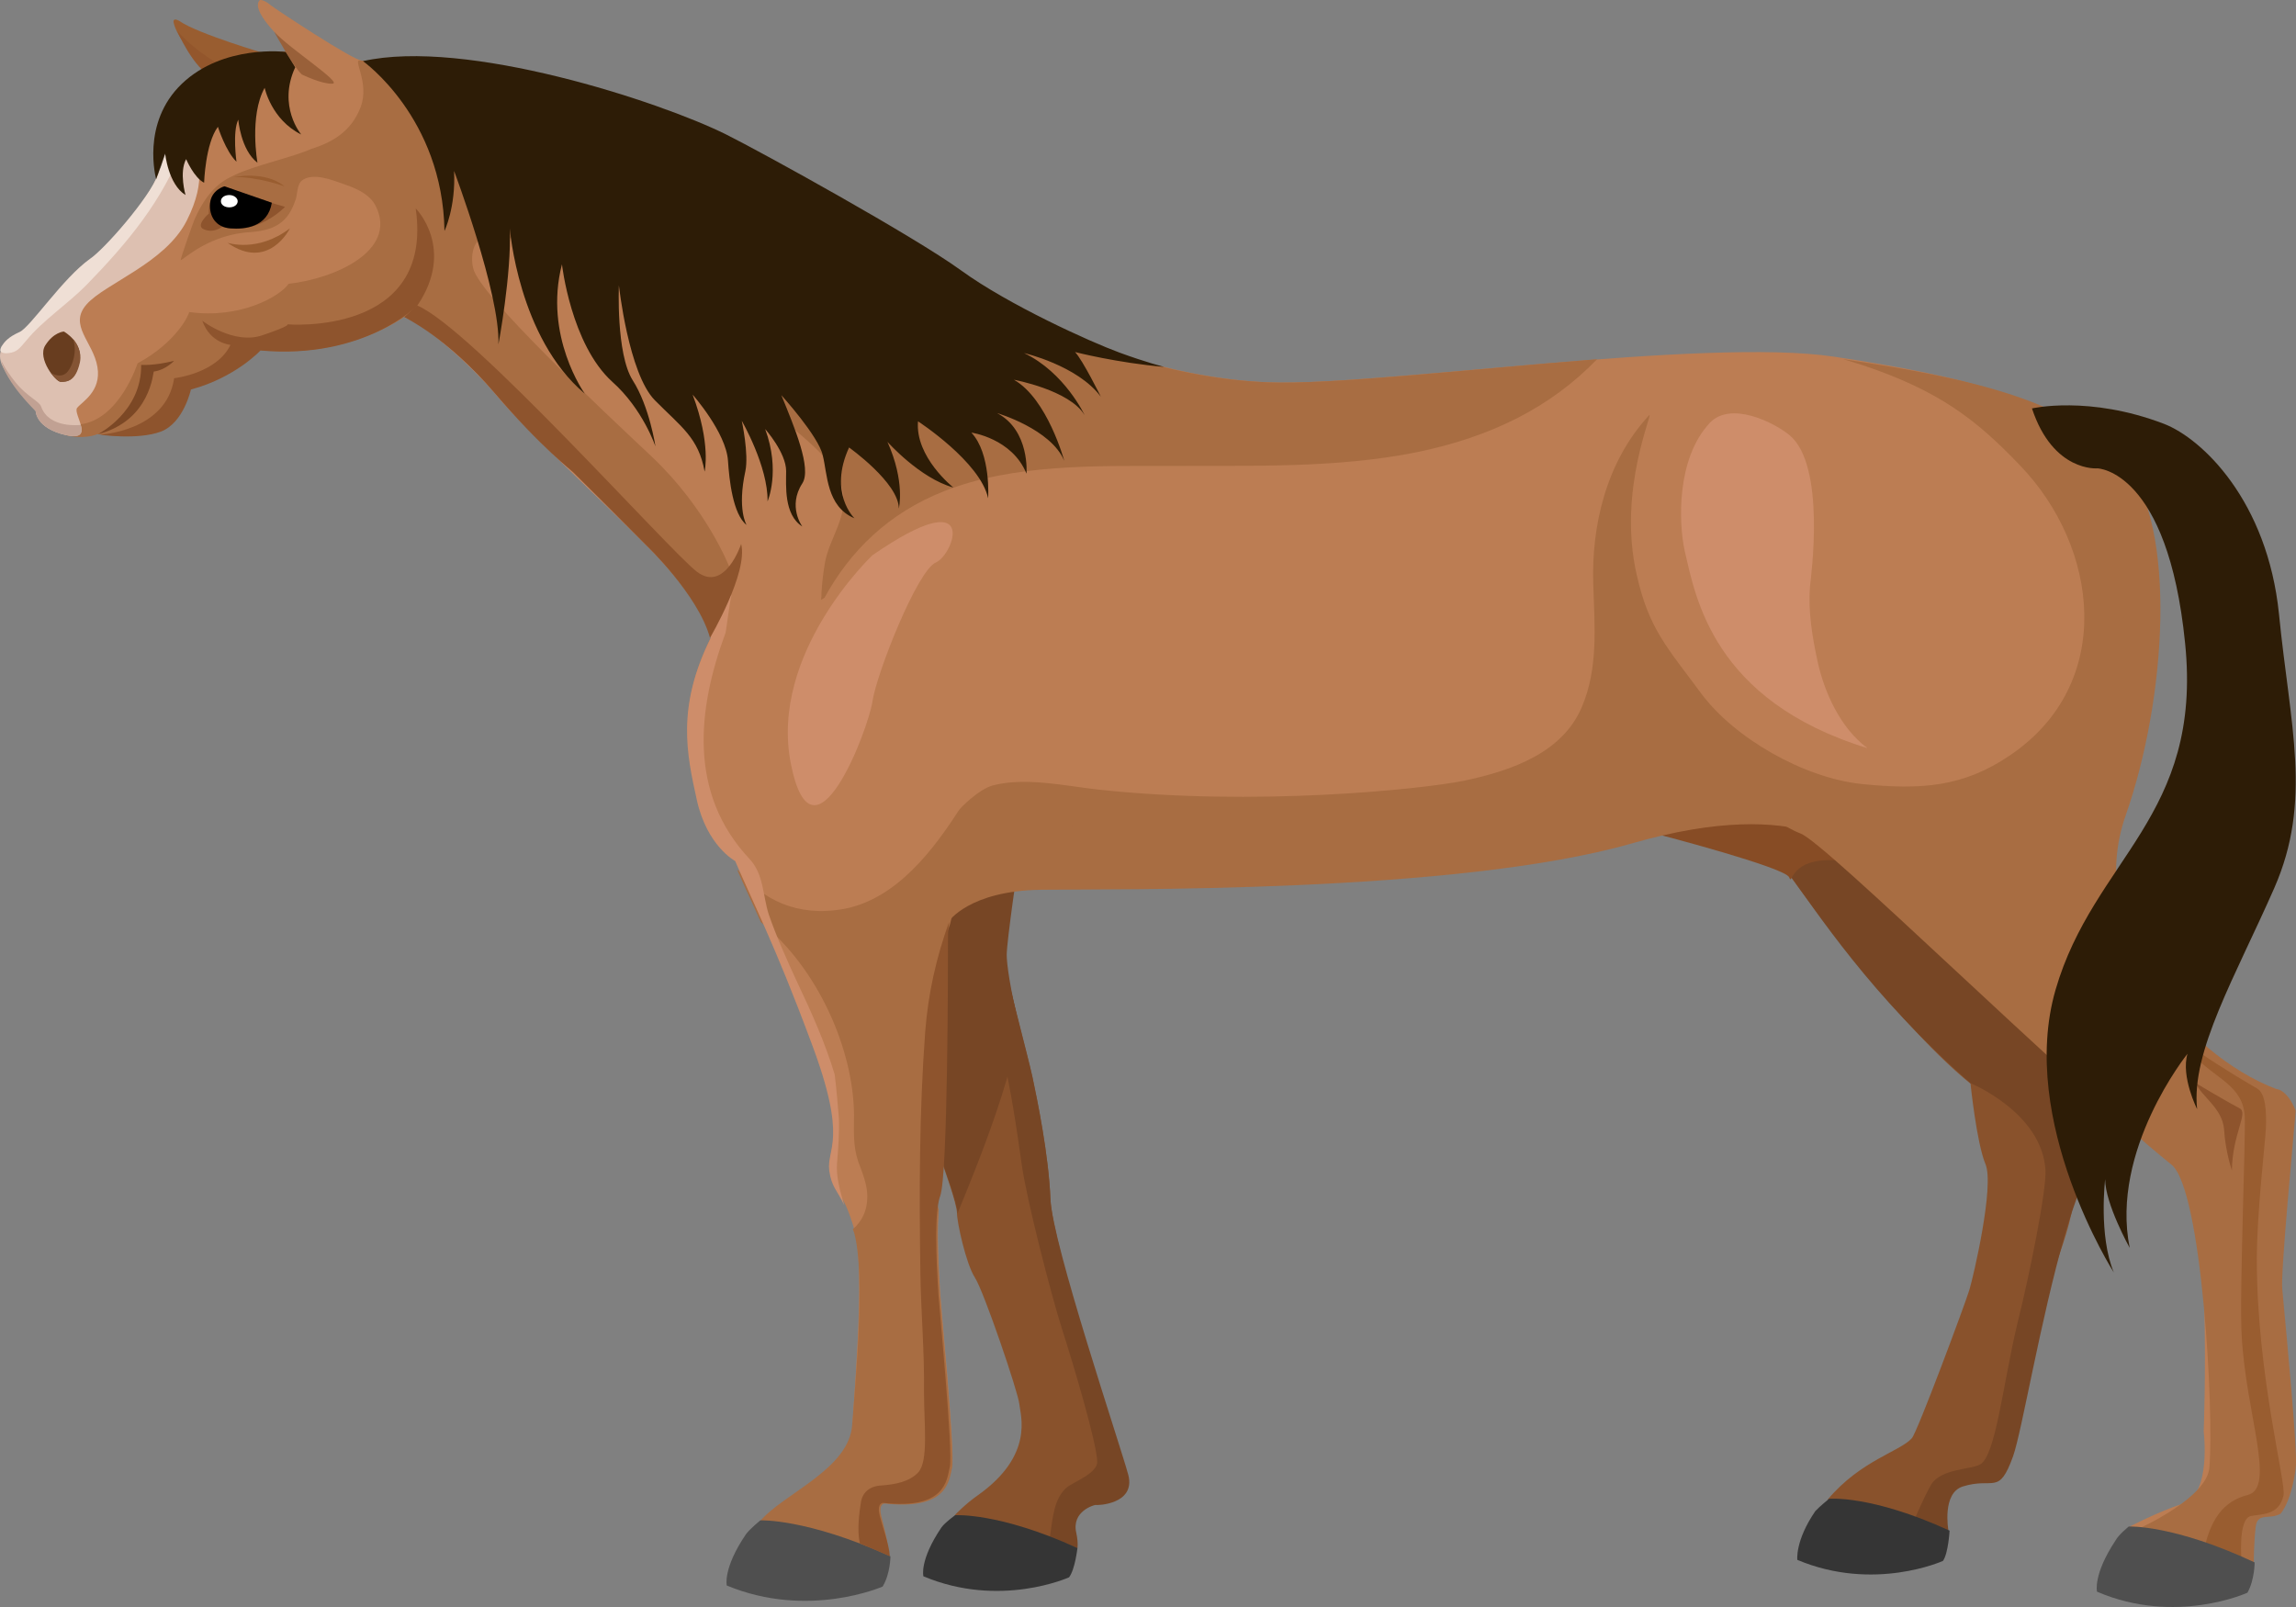 <svg width="1000" height="700" viewBox="0 0 1000 700" fill="none" xmlns="http://www.w3.org/2000/svg">
<rect x="0" y="0" width="1000" height="700" fill="#808080" stroke="none"/>
<g clip-path="url(#clip0_1276_8565)">
<path d="M777.58 378.638C777.58 378.638 823.266 443.677 858.249 472.061C858.249 472.061 860.859 497.764 864.775 507.151C868.691 516.538 859.554 555.874 857.727 561.908C855.899 567.943 835.014 624.041 832.665 626.5C827.443 632.311 810.474 636.11 796.116 653.096L795.855 659.354C795.855 659.354 813.085 693.326 846.501 667.4C846.501 667.4 840.758 650.861 854.333 646.391C867.908 641.921 867.908 643.262 874.696 624.935C881.222 606.608 888.532 571.742 895.059 551.627C895.059 551.627 901.585 534.641 902.891 524.584C904.196 514.526 921.687 467.368 921.687 467.368L834.753 381.096L781.496 360.981L777.58 378.638Z" fill="#89522C"/>
<path d="M826.4 348.242L777.581 378.415C791.678 397.859 814.652 433.619 858.249 471.838C858.249 471.838 889.316 484.577 890.882 509.609C891.404 518.326 884.095 554.756 878.612 576.659C872.347 603.032 869.214 634.099 862.426 637.899C858.51 640.134 845.718 639.687 841.28 646.392C838.409 650.862 831.36 667.624 831.36 667.624C831.36 667.624 842.586 670.083 848.59 666.507C848.59 666.507 845.718 650.415 854.856 647.509C868.431 643.263 870.519 651.755 876.785 634.322C880.701 623.147 888.533 575.542 899.497 537.323C906.546 512.291 918.816 489.718 918.816 489.718L826.4 348.242Z" fill="#774625"/>
<path d="M410.791 507.82C410.791 507.82 416.795 524.359 416.795 528.382C416.795 532.405 420.711 550.508 424.627 556.543C428.543 562.577 443.423 606.383 443.946 611.524C444.468 616.664 450.472 633.874 425.932 651.307C420.45 655.106 416.012 659.8 416.012 659.8C413.14 665.611 411.052 673.21 411.835 677.456C412.618 681.479 440.291 696.677 463.264 681.703C463.264 681.703 466.658 677.233 464.308 667.846C462.22 658.459 474.49 652.424 475.273 652.424C476.056 652.424 491.198 650.189 488.065 637.45C484.671 624.71 458.565 542.015 457.521 522.571C456.738 503.126 451.777 479.212 449.689 469.378C447.6 459.544 436.897 420.655 436.897 414.62C436.897 408.586 440.291 375.955 440.291 375.955L395.127 384.224L410.791 507.82Z" fill="#89522C"/>
<path d="M443.684 445.911C440.029 430.936 438.463 419.985 438.463 415.962C438.463 409.927 443.684 374.614 443.684 374.614L395.387 384.448L411.051 508.044C411.051 508.044 417.056 524.583 417.056 528.606C416.795 528.382 441.073 473.401 443.684 445.911Z" fill="#774625"/>
<path d="M491.457 642.59C488.064 629.85 458.302 541.791 457.519 522.347C456.736 502.902 451.776 478.988 449.687 469.154C447.599 459.32 436.895 420.431 436.895 414.396C436.895 410.149 438.723 392.046 439.767 382.212C420.97 404.785 430.108 433.393 436.373 458.202C440.289 474.294 442.639 490.61 444.988 507.149C447.077 522.347 457.78 563.918 462.479 578.669C467.44 594.09 477.621 628.286 477.882 636.555C478.143 641.919 466.917 645.719 464.307 648.177C459.347 652.871 458.563 659.799 457.258 669.857C457.258 669.857 469.006 674.103 469.267 674.55C469.528 672.315 469.267 670.08 468.745 667.622C466.656 658.235 476.577 655.553 477.099 655.553C477.882 655.776 494.59 655.329 491.457 642.59Z" fill="#774625"/>
<path d="M723.804 363.887C723.804 363.887 777.708 377.939 779.274 382.186C780.841 386.432 778.888 372.827 801.34 374.839C801.34 374.839 794.291 348.242 775.756 348.466C757.22 348.689 723.804 363.887 723.804 363.887Z" fill="#874C25"/>
<path d="M413.137 401.435C413.137 401.435 422.013 388.025 453.34 387.578C484.668 387.131 633.735 389.366 710.487 367.463C786.978 345.337 808.908 373.721 808.908 373.721L814.912 362.099L743.12 311.812L374.499 351.595L413.137 401.435Z" fill="#A86D42"/>
<path d="M991.914 595.434C989.565 587.388 987.998 568.614 988.259 561.462C988.781 547.605 989.565 495.306 990.348 485.471C991.131 475.638 985.649 474.073 985.649 474.073C946.228 458.875 902.892 405.905 920.644 354.724C938.396 303.542 942.834 228.893 920.644 201.403C898.454 173.912 855.117 163.855 798.728 155.362C742.338 146.869 599.276 168.325 552.807 166.537C506.338 164.749 466.134 146.422 447.076 140.611C428.019 135.023 370.846 99.487 314.195 65.068C257.806 30.649 157.558 26.402 157.558 26.402C82.633 6.287 73.496 65.068 69.319 75.796C64.881 86.747 45.823 109.768 39.557 113.567C33.553 117.367 14.235 143.069 9.274 145.081C4.575 146.869 1.965 151.786 1.965 151.786C1.442 161.843 16.584 179.276 16.584 179.276C16.584 179.276 15.279 184.64 25.721 188.216C36.164 191.792 42.69 188.887 42.69 188.887C42.69 188.887 56.788 191.122 68.013 188.216C79.239 185.311 83.155 168.548 83.155 168.548C98.036 166.76 113.438 152.233 113.438 152.233C151.815 156.256 176.354 137.705 176.354 137.705C184.186 140.164 204.288 157.15 216.819 171.901C229.35 186.875 257.806 212.801 283.39 238.504C308.713 264.43 309.757 277.393 309.757 277.393C294.877 307.342 299.315 327.68 303.753 347.795C308.191 367.91 320.461 374.392 320.461 374.392C327.771 391.601 337.691 410.599 353.616 453.511C369.802 496.423 360.143 499.329 361.448 509.386C362.753 519.444 366.93 517.432 372.151 535.759C377.373 554.086 371.107 614.655 370.846 630.076C370.585 645.498 349.7 656.002 345.784 657.12C345.784 657.12 375.023 666.283 373.718 660.696C372.412 655.108 385.727 654.214 385.727 654.214C412.616 657.12 413.399 644.604 414.705 638.569C416.01 632.311 409.483 565.038 409.483 563.25C409.483 561.909 407.917 541.57 408.7 528.831C407.395 519.667 405.045 510.727 402.957 501.787C400.085 489.494 399.302 476.755 398.78 464.462C397.997 441.218 394.603 414.622 402.696 391.825C407.917 377.297 416.793 362.323 435.851 358.747C446.293 356.735 456.997 356.959 467.439 356.288C482.32 355.394 496.939 353.83 511.559 352.265C541.32 349.136 570.559 348.913 600.32 347.572C630.081 346.231 659.059 341.984 688.298 338.855C712.838 336.173 737.639 336.62 760.091 346.901C769.75 351.371 781.759 355.841 789.33 362.77C794.551 367.463 812.303 376.403 815.697 381.991C856.684 418.198 937.352 491.953 949.1 503.352C963.98 517.656 959.803 623.595 959.803 623.595C959.803 623.595 963.197 650.862 950.927 654.885C938.918 658.908 926.772 665.389 926.772 665.389L928.476 681.928C966.33 699.138 977.556 679.023 977.556 679.023C977.556 679.023 977.295 672.318 977.817 665.389C978.6 658.684 984.73 655.751 990.735 657.092C995.434 658.656 994.264 603.48 991.914 595.434Z" fill="#BC7D53"/>
<path d="M791.681 288.345C789.331 277.617 787.504 266.442 788.287 255.714C788.809 251.021 795.336 202.745 779.411 189.558C772.623 183.971 753.827 174.584 744.69 184.194C730.07 199.839 731.114 227.777 733.725 239.846C738.424 259.737 745.734 305.108 813.349 325.893C801.34 316.953 794.553 301.308 791.681 288.345Z" fill="#CE8D6A"/>
<path d="M994.021 561.528C993.231 554.394 999.081 493.687 999.872 483.878C996.129 474.36 991.386 474.36 991.386 474.36C951.602 459.2 907.865 406.363 925.781 355.311C943.697 304.258 948.176 229.797 925.781 202.375C903.386 174.954 859.649 164.922 802.739 156.45C802.739 156.45 808.008 158.011 811.433 159.125C844.631 170.272 860.703 182.757 879.673 202.598C914.188 238.268 921.565 297.793 875.457 329.004C855.17 342.826 836.727 344.164 810.643 341.489C785.613 338.813 755.577 321.647 741.086 302.252C726.068 281.964 718.163 273.938 712.894 250.53C704.199 213.076 720.798 178.298 718.163 180.973C699.457 201.261 693.133 229.128 693.924 254.32C694.451 272.155 696.295 290.882 688.918 308.048C680.75 327.221 659.936 335.469 637.277 340.151C618.043 343.941 546.115 351.298 478.402 343.941C464.174 342.38 446.521 338.367 432.294 342.157C426.497 343.718 418.33 351.744 417.539 353.081C407 369.356 390.928 391.427 367.743 395.885C346.928 399.675 331.91 391.65 321.634 379.165C321.371 379.165 321.371 378.942 321.107 378.942C324.005 385.63 327.431 392.764 331.383 401.682C356.413 421.969 371.695 457.193 371.958 485.506C371.958 492.863 371.431 498.883 373.802 506.017C375.647 510.921 377.755 516.049 377.755 521.177C377.755 527.419 375.383 532.1 371.431 535.444C371.695 535.89 371.695 536.336 371.958 536.782C377.228 555.063 372.222 605.224 371.168 620.607C369.85 640.002 341.395 650.48 331.119 662.519C331.119 662.519 383.815 685.036 386.186 681.246C388.557 677.456 385.132 665.863 383.815 660.29C382.497 654.716 385.395 654.939 385.395 654.939C412.533 657.837 413.324 645.353 414.641 639.334C415.958 633.091 409.372 565.987 409.372 564.203C409.372 562.866 407.527 539.457 408.845 526.973C403.048 502.227 401.994 476.589 404.102 451.397C405.419 432.893 407.791 419.517 413.851 402.351C416.222 391.65 422.545 374.26 433.875 366.012C449.683 354.196 728.439 345.279 741.876 343.495C755.05 341.712 772.439 358.655 784.295 363.114C795.361 367.349 896.535 467.448 945.805 507.354C958.979 518.055 964.373 614.587 962.265 639.334C961.211 652.264 932.895 665.194 932.895 665.194L981.596 680.558C981.596 680.558 981.638 672.105 982.428 665.194C983.219 658.506 988.337 662.224 993.343 659.326C998.565 652.621 999.872 639.334 999.872 639.334C1000.84 633.623 996.129 584.268 994.021 561.528Z" fill="#A86D42"/>
<path d="M364.582 506.479C365.104 499.998 365.626 493.516 365.365 487.035C364.843 480.777 364.321 474.295 363.538 468.037C359.361 454.18 353.356 440.77 347.091 427.583C342.653 417.973 338.215 408.139 334.821 398.305C332.21 390.259 332.732 380.872 326.467 374.167C299.578 345.559 303.755 308.681 316.024 275.603C316.286 274.709 318.113 259.958 318.635 259.288C301.405 262.417 296.967 250.124 286.002 238.726C273.471 225.986 263.029 212.129 252.064 198.496C241.883 185.756 228.046 175.252 216.56 163.63C205.856 152.902 197.241 140.609 181.316 136.363C180.533 136.139 179.489 135.692 178.705 135.469C177.922 136.586 177.139 137.48 176.356 138.374C184.188 140.833 204.29 157.819 216.56 172.57C229.091 187.544 257.546 213.47 283.131 239.173C308.454 265.099 309.498 278.062 309.498 278.062C294.617 308.011 299.055 328.349 303.493 348.464C307.931 368.579 320.201 375.061 320.201 375.061C327.511 392.27 337.432 411.268 353.356 454.18C369.542 497.092 359.883 499.998 361.188 510.055C362.233 517.207 364.582 518.325 367.715 525.03C365.887 518.772 364.06 512.514 364.582 506.479Z" fill="#CE8D6A"/>
<path d="M144.765 36.458C144.765 36.458 106.127 6.956 113.176 0.028C113.176 0.028 114.742 -0.419 117.875 2.263C120.486 4.274 153.902 26.401 158.079 26.625C158.079 26.625 159.123 33.776 144.765 36.458Z" fill="#BC7D53"/>
<path d="M119.446 13.884C119.446 13.884 127.539 28.858 131.455 32.434C131.455 32.434 140.07 36.681 144.769 36.457C149.468 36.234 126.233 21.259 119.446 13.884Z" fill="#996039"/>
<path d="M116.047 23.495C116.047 23.495 86.286 14.779 78.193 9.191C78.193 9.191 75.844 7.627 75.583 9.191C75.322 10.756 80.021 24.613 96.99 30.871L116.047 23.495Z" fill="#995D30"/>
<path d="M77.149 13.438C77.149 13.438 83.936 29.529 92.812 33.999L104.038 32.212C86.808 25.06 77.149 13.438 77.149 13.438Z" fill="#93562C"/>
<path d="M956.406 471.836C956.406 471.836 970.243 480.105 975.464 482.787C979.38 484.799 972.331 493.739 972.07 509.831C972.07 509.831 969.198 501.338 968.676 491.951C967.893 482.564 958.756 477.647 956.406 471.836Z" fill="#8E542D"/>
<path d="M922.472 204.083C919.6 200.06 915.945 196.037 911.507 192.237C907.069 191.567 902.892 190.896 898.454 190.449C902.37 197.154 909.157 203.412 913.073 209.67C919.078 219.057 923.777 229.115 925.343 239.843C927.432 255.488 925.343 270.686 921.427 285.884C921.427 286.107 921.427 286.331 921.427 286.554C919.861 298.176 916.467 308.457 913.073 318.291C913.334 332.372 914.901 346.676 920.122 359.415C921.949 351.593 924.56 340.865 928.737 327.231C936.83 297.729 941.007 230.679 922.472 204.083Z" fill="#A86D42"/>
<path d="M922.733 419.538C913.857 412.833 906.547 405.01 900.803 396.294C904.98 412.162 914.379 430.043 931.609 451.946C927.171 441.441 924.299 430.713 922.733 419.538Z" fill="#A86D42"/>
<path d="M982.938 548.694C982.938 528.093 986.633 497.587 986.897 491.317C987.161 484.823 986.897 476.09 982.938 474.075C980.298 472.507 968.948 466.014 957.598 458.176L955.487 459.744C964.725 469.82 976.867 472.731 977.659 486.167C978.186 494.452 975.283 564.092 976.339 581.782C978.186 616.042 991.384 648.063 978.978 651.198C968.42 653.885 962.349 661.722 959.446 677.621C959.446 677.621 964.461 690.16 958.126 695.086L976.339 680.532C976.339 680.532 974.491 661.722 980.298 660.378C984.785 659.483 992.704 660.155 994.551 651.422C995.871 646.271 982.938 599.076 982.938 548.694Z" fill="#995D30"/>
<path d="M99.08 105.745C99.08 105.745 112.133 110.215 126.23 99.487C126.23 99.711 116.832 118.261 99.08 105.745Z" fill="#995D30"/>
<path d="M552.285 166.533C505.816 164.745 465.612 146.418 446.555 140.607C427.497 135.02 370.324 99.483 313.674 65.064C257.284 30.645 157.036 26.399 157.036 26.399C153.12 25.281 161.213 36.009 157.036 46.737C153.12 57.018 145.027 61.935 135.629 64.841C127.797 68.417 110.306 72.216 102.213 76.239C99.08 77.804 91.509 80.486 84.983 95.013C84.461 95.907 78.456 112.893 78.717 113.34C80.545 112.67 91.248 101.942 109.784 101.048C120.748 100.154 125.708 95.907 128.58 87.414C129.624 85.403 129.102 80.262 131.713 78.474C136.412 75.122 144.766 78.474 148.682 79.815C153.12 81.38 160.952 83.838 163.824 90.096C172.961 109.317 145.81 121.386 125.708 123.621C122.054 128.985 104.824 139.043 82.372 135.914C82.372 137.031 76.89 149.1 59.921 158.264C59.921 158.264 52.089 182.849 34.859 184.86C34.859 184.86 31.465 189.107 27.81 189.33C36.686 191.789 42.429 189.107 42.429 189.107C42.429 189.107 56.527 191.342 67.753 188.436C78.978 185.531 82.894 168.768 82.894 168.768C97.775 166.98 113.177 152.453 113.177 152.453C151.554 156.476 176.094 137.925 176.094 137.925C183.926 140.384 204.027 157.37 216.558 172.121C229.089 187.095 257.545 213.021 283.129 238.724C308.452 264.65 309.497 277.613 309.497 277.613C308.975 278.731 317.59 249.005 317.59 246.77C317.329 246.323 307.93 221.738 283.913 198.941C262.766 179.049 208.726 128.538 206.116 116.916C204.549 110.658 206.377 101.495 215.514 102.389C218.125 102.612 220.735 103.283 223.085 103.953C227.262 100.824 233.005 99.707 237.965 102.836C240.054 104.177 241.881 105.518 243.97 106.859C244.753 107.082 245.275 107.529 245.797 107.753C248.147 107.976 250.496 109.094 252.324 110.658C253.629 111.776 254.935 112.67 256.24 113.787C260.939 116.693 265.377 119.822 270.076 122.504C274.253 124.962 276.081 128.315 276.081 131.667C277.125 132.338 277.908 133.232 278.952 133.902C279.736 134.349 280.519 134.796 281.302 135.467C281.563 135.69 281.824 135.914 282.085 135.914C287.828 139.49 293.05 143.289 297.749 147.759C298.01 147.983 298.271 148.206 298.532 148.43C298.793 148.653 299.315 148.877 299.576 149.1C300.359 149.547 301.143 149.994 301.665 150.441C306.886 154.241 311.324 158.487 315.501 163.181C324.899 169.439 333.776 176.591 342.13 183.743C351.789 192.236 364.32 201.176 366.93 213.468C369.541 224.643 361.448 234.03 359.36 244.758C358.576 249.228 358.054 253.698 357.793 258.168C357.793 259.286 357.793 260.18 357.532 261.298C358.054 261.074 358.576 260.627 359.099 260.403C370.063 240.288 386.771 223.526 411.311 213.915C441.333 202.07 477.099 202.964 509.21 202.964C544.975 202.74 582.046 204.081 617.29 196.929C649.661 190.224 675.246 177.485 695.608 156.476C638.958 160.946 579.435 167.651 552.285 166.533Z" fill="#A86D42"/>
<path d="M309.232 277.841C309.232 277.841 325.94 249.456 322.807 236.94C322.807 236.94 315.758 258.396 303.488 249.009C291.218 239.622 205.068 142.623 181.572 133.013C181.572 133.013 176.612 137.706 176.09 138.153C176.09 138.153 194.886 147.093 215.249 171.008C235.612 194.922 249.709 205.65 249.709 205.65L281.298 237.387C281.037 237.164 304.011 258.843 309.232 277.841Z" fill="#8E542D"/>
<path d="M42.69 189.109C42.69 189.109 61.747 179.499 61.486 158.937C61.486 158.937 67.23 159.383 75.845 157.148C75.845 157.148 72.19 161.172 66.969 161.842C66.707 161.842 65.663 183.298 42.69 189.109Z" fill="#7C4825"/>
<path d="M43.471 189.333C43.471 189.333 72.449 187.992 75.843 164.748C75.843 164.748 94.379 162.736 100.383 150.22C100.383 150.22 91.507 149.55 88.113 139.716C88.113 139.716 101.949 150.443 114.48 145.973C127.011 141.727 125.184 141.28 125.184 141.28C125.184 141.28 189.144 146.644 181.051 90.769C181.051 90.769 198.542 108.202 181.834 133.011C181.834 133.011 158.861 156.701 113.436 152.678C113.436 152.678 102.471 164.524 83.153 169.665C83.153 169.665 80.02 184.192 70.1 187.992C59.918 191.791 43.471 189.333 43.471 189.333Z" fill="#8E542D"/>
<path d="M15.54 179.051C15.54 179.051 15.54 186.65 28.855 189.555C41.647 192.237 31.726 180.392 33.554 177.71C35.642 175.028 44.257 170.558 42.43 159.83C40.602 148.878 29.638 141.726 37.731 132.563C45.824 123.399 71.93 114.683 81.328 96.132C90.726 77.582 85.244 68.418 85.244 68.418C85.244 68.418 78.456 58.137 69.58 73.782C69.58 73.782 66.709 83.393 56.527 95.462C46.346 107.531 39.819 114.459 34.337 118.259C28.854 122.282 18.934 135.915 18.934 135.915C18.934 135.915 9.797 145.079 6.142 147.09C2.748 149.102 -1.69 152.007 0.66 158.489C3.792 166.088 15.54 179.051 15.54 179.051Z" fill="#DDC0B1"/>
<path d="M0.397 156.699C2.485 166.757 15.539 179.049 15.539 179.049C15.539 179.049 15.539 186.648 28.853 189.554C33.813 190.671 36.685 190.001 35.118 185.084C35.118 185.084 21.282 186.872 17.888 177.038C17.105 174.803 11.884 172.791 6.924 166.757C1.702 160.275 0.397 156.699 0.397 156.699Z" fill="#C1A193"/>
<path d="M81.326 60.149C79.499 59.478 77.149 59.478 74.539 59.925C71.667 67.077 70.1 73.112 69.056 75.794C64.618 86.745 45.3 108.648 39.295 112.671C27.286 121.164 13.189 142.62 8.49 144.632C3.53 146.867 1.963 148.878 0.658 150.89C0.397 151.337 0.136 152.007 0.136 152.678C0.136 152.678 0.397 154.242 3.791 153.795C7.445 153.348 8.49 151.784 11.361 148.431C18.671 139.491 29.375 132.563 37.729 124.07C56.003 105.296 70.884 87.192 79.76 63.725C80.021 62.831 80.543 61.937 81.065 61.266C81.065 61.043 81.065 60.596 81.065 60.372C80.804 61.49 79.76 59.702 81.326 60.149Z" fill="#EFDFD5"/>
<path d="M19.718 150.444C23.373 144.633 27.811 144.409 27.811 144.409C27.811 144.409 36.426 149.103 34.599 157.596C32.772 166.089 29.117 166.312 26.506 166.312C24.418 166.536 16.064 156.255 19.718 150.444Z" fill="#683D1F"/>
<path d="M31.722 147.539C33.811 152.456 31.723 159.832 28.851 162.514C27.023 164.078 24.413 163.855 22.063 162.29C23.891 164.749 25.718 166.537 26.762 166.313C29.373 166.313 33.028 166.09 34.855 157.597C35.638 153.127 33.55 149.774 31.722 147.539Z" fill="#845434"/>
<path d="M416.009 660.024C416.009 660.024 435.066 658.683 469.266 674.328C469.266 674.328 468.221 683.715 465.611 687.067C465.611 687.067 435.589 700.701 402.173 686.62C402.173 686.62 400.345 679.692 410.004 665.388C411.571 663.153 416.009 660.024 416.009 660.024Z" fill="#353535"/>
<path d="M796.642 652.872C796.642 652.872 814.917 651.084 849.116 666.729C849.116 666.729 848.594 676.563 846.244 679.916C846.244 679.916 816.222 693.549 782.806 679.469C782.806 679.469 781.762 671.199 790.638 658.236C792.465 656.225 796.642 652.872 796.642 652.872Z" fill="#353535"/>
<path d="M331.167 662.259C331.167 662.259 351.269 661.365 387.817 677.904C387.817 677.904 387.817 685.503 384.424 691.091C384.424 691.091 352.052 705.395 316.547 690.644C316.547 690.644 314.72 683.268 324.901 668.294C326.729 665.835 331.167 662.259 331.167 662.259Z" fill="#4F4F4F"/>
<path d="M927.167 664.94C927.167 664.94 946.746 664.046 981.99 680.585C981.99 680.585 981.99 688.184 978.857 693.772C978.857 693.772 947.529 708.076 913.33 693.325C913.33 693.325 911.503 685.949 921.423 670.975C922.729 668.516 927.167 664.94 927.167 664.94Z" fill="#4F4F4F"/>
<path d="M101.953 77.135C101.953 77.135 115.528 74.229 123.882 81.158C123.882 81.158 112.135 76.911 101.953 77.135Z" fill="#995D30"/>
<path d="M97.776 81.157C97.776 81.157 115.006 87.639 124.143 90.097C124.143 90.097 111.873 103.06 96.731 98.814C96.731 98.814 93.077 101.719 88.9 99.931C84.723 98.367 90.988 93.003 90.988 93.003C90.988 93.003 90.205 82.945 97.776 81.157Z" fill="#8E542D"/>
<path d="M97.775 81.157C97.775 81.157 92.031 82.722 91.509 88.533C90.987 94.344 94.12 99.037 100.385 99.484C106.651 99.931 116.571 99.037 118.398 88.309L97.775 81.157Z" fill="black"/>
<path d="M103.521 87.641C103.521 89.205 101.954 90.323 99.866 90.323C97.777 90.323 96.211 89.205 96.211 87.641C96.211 86.076 97.777 84.959 99.866 84.959C101.954 84.959 103.521 86.299 103.521 87.641Z" fill="white"/>
<path d="M124.404 22.602C124.404 22.602 97.253 19.25 79.24 36.459C61.227 53.669 68.014 78.031 68.014 78.031L71.93 66.855C71.93 66.855 73.236 80.265 80.806 84.959C80.806 84.959 77.935 75.125 81.067 69.314C81.067 69.314 84.461 77.36 88.899 79.595C88.899 79.595 89.421 62.609 94.904 55.233C94.904 55.233 98.297 65.961 102.997 70.431C102.997 70.431 101.169 57.468 103.78 52.104C103.78 52.104 104.824 65.291 112.134 70.878C112.134 70.878 108.479 50.54 115.267 38.247C115.267 38.247 118.138 52.104 131.191 58.586C131.191 58.586 120.749 46.294 128.581 29.307L124.404 22.602Z" fill="#2D1C06"/>
<path d="M158.083 26.625C158.083 26.625 192.805 51.21 193.588 100.603C193.588 100.603 198.548 90.322 197.765 74.454C197.765 74.454 217.867 127.87 217.083 149.997C217.083 149.997 222.827 119.601 222.044 99.486C222.044 99.486 225.698 147.091 254.676 171.453C254.676 171.453 236.663 146.421 244.756 115.131C244.756 115.131 248.672 149.997 266.685 166.312C279.999 178.158 285.482 194.473 285.482 194.473C285.482 194.473 282.871 177.041 275.561 165.642C268.252 154.02 269.557 124.294 269.557 124.294C269.557 124.294 273.734 162.736 285.221 174.358C296.707 185.98 304.278 190.674 306.889 205.425C306.889 205.425 309.761 193.356 301.668 171.9C301.668 171.9 316.287 188.439 317.07 200.731C317.593 208.777 319.159 223.975 325.163 228.669C325.163 228.669 320.986 221.964 324.641 205.201C326.208 197.826 323.075 183.298 323.075 183.298C323.075 183.298 334.562 203.19 334.301 218.388C334.301 218.388 340.044 205.202 333.256 186.875C333.256 186.875 342.393 197.155 342.393 205.201C342.393 211.459 341.349 224.199 349.442 229.34C349.442 229.34 342.916 220.623 349.442 210.566C353.619 204.084 346.048 186.204 340.305 172.123C340.305 172.123 356.491 190.003 358.318 198.273C360.407 206.319 359.885 220.623 372.155 225.764C372.155 225.764 360.668 214.812 369.805 194.921C369.805 194.921 391.473 210.342 391.473 221.517C391.473 221.517 394.345 209.895 386.513 192.462C386.513 192.462 400.61 208.33 415.23 212.353C415.23 212.353 398.522 199.167 399.827 183.522C399.827 183.522 426.978 201.179 430.372 217.047C430.372 217.047 431.677 197.602 423.062 188.439C423.062 188.439 440.814 190.897 447.08 206.319C447.08 206.319 448.646 187.545 434.288 179.946C434.288 179.946 457.783 186.874 463.527 200.731C463.527 200.731 456.217 173.688 441.597 165.418C441.597 165.418 465.876 169.889 472.403 180.84C472.403 180.84 463.788 162.289 446.035 153.796C446.035 153.796 469.27 159.16 479.451 172.794C479.451 172.794 471.62 156.926 468.226 153.35C468.226 153.35 486.5 158.043 507.124 159.831C507.124 159.831 499.031 157.819 487.544 153.573C474.752 148.879 439.248 132.787 418.624 117.813C398 102.838 331.951 66.408 316.287 58.585C287.048 44.058 202.725 16.567 158.083 26.625Z" fill="#2D1C06"/>
<path d="M885.005 177.91C885.005 177.91 909.749 172.11 942.462 184.603C959.238 191.073 987.547 218.291 992.58 267.373C997.403 316.232 1007.26 348.805 990.483 386.955C973.707 425.106 954.205 458.124 956.931 483.112C956.931 483.112 949.801 469.056 952.737 459.017C952.737 459.017 918.976 500.96 927.573 543.572C927.573 543.572 916.879 524.385 916.879 513.676C916.879 513.676 913.943 538.218 920.653 554.281C920.653 554.281 878.714 488.466 895.28 431.129C911.846 374.016 959.447 355.721 951.689 280.09C944.14 204.682 913.524 204.013 913.524 204.013C913.524 204.013 894.232 205.798 885.005 177.91Z" fill="#2D1C06"/>
<path d="M408.703 563.697C408.703 561.909 406.093 529.948 409.486 521.008C412.88 512.068 412.88 419.986 412.88 408.141C412.88 405.235 413.402 401.436 413.402 401.436C407.659 417.528 404.265 432.726 402.96 449.488C400.349 484.578 400.349 519.891 400.871 554.98C401.133 571.743 402.699 589.399 402.438 606.162C402.438 620.466 404.526 636.558 399.827 641.475C395.911 645.498 389.907 646.615 383.902 647.062C378.942 647.286 375.809 649.968 375.026 653.991C374.243 658.908 373.199 666.507 374.504 672.318C374.504 672.318 386.252 677.235 387.557 677.905C387.296 672.765 384.163 664.495 383.119 660.025C381.814 654.438 384.686 654.661 384.686 654.661C411.575 657.567 412.358 645.051 413.664 639.016C415.23 632.758 408.703 565.485 408.703 563.697Z" fill="#8E542D"/>
<path d="M379.985 241.855C379.985 241.855 334.821 284.544 344.48 332.82C354.14 381.096 378.157 317.845 379.985 305.553C381.812 293.26 399.564 248.337 407.657 244.984C415.489 241.632 427.237 209.224 379.985 241.855Z" fill="#CE8D6A"/>
</g>
<defs>
<clipPath id="clip0_1276_8565">
<rect width="1000" height="700" fill="white"/>
</clipPath>
</defs>
</svg>
